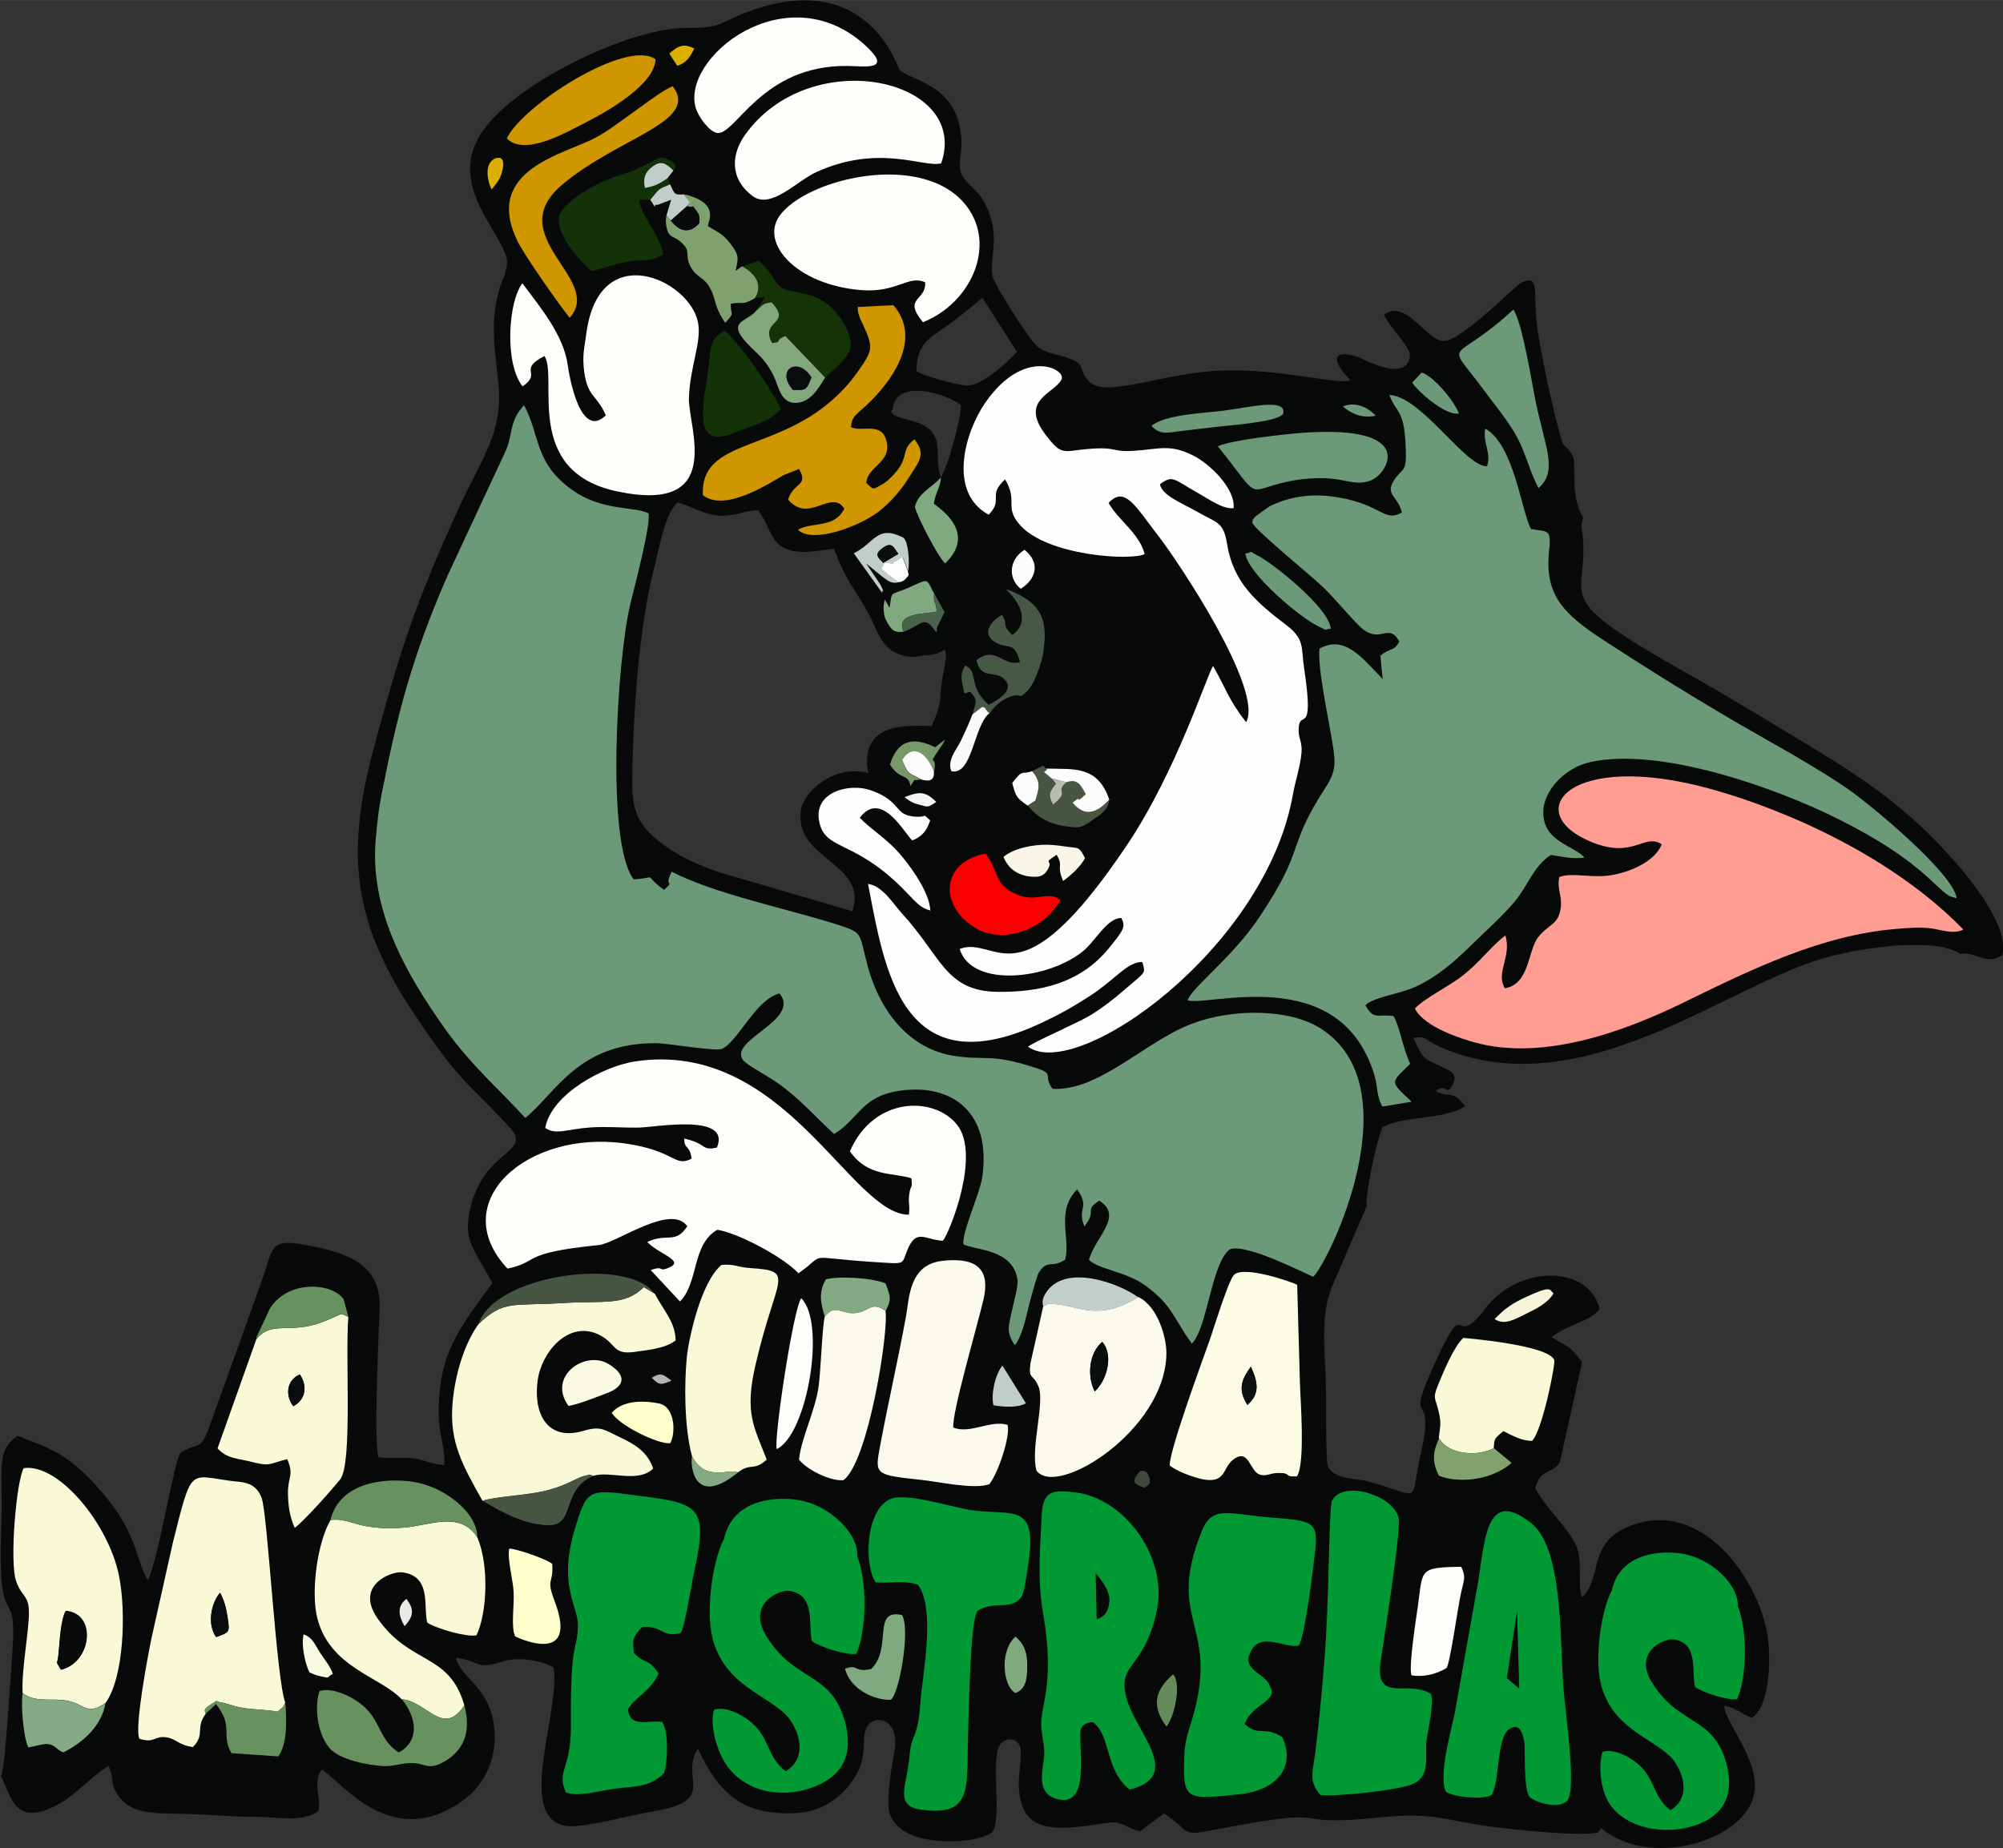 <?xml version="1.0" encoding="UTF-8"?>
<!DOCTYPE svg PUBLIC "-//W3C//DTD SVG 1.1//EN" "http://www.w3.org/Graphics/SVG/1.1/DTD/svg11.dtd">
<!-- Creator: CorelDRAW -->
<svg xmlns="http://www.w3.org/2000/svg" xml:space="preserve" width="66.406mm" height="61.281mm" version="1.1" style="shape-rendering:geometricPrecision; text-rendering:geometricPrecision; image-rendering:optimizeQuality; fill-rule:evenodd; clip-rule:evenodd"
viewBox="0 0 111.5 102.89"
 xmlns:xlink="http://www.w3.org/1999/xlink"
 xmlns:xodm="http://www.corel.com/coreldraw/odm/2003">
 <rect x="0" y="0" width="111.5" height="102.89" fill="#333333" stroke="none"/>
 <defs>
  <style type="text/css">
   <![CDATA[
    .fil4 {fill:#009933}
    .fil0 {fill:#070A09}
    .fil27 {fill:#080B0A}
    .fil32 {fill:#0A0D0D}
    .fil34 {fill:#0E1111}
    .fil9 {fill:#133207}
    .fil12 {fill:#143407}
    .fil39 {fill:#42473D}
    .fil15 {fill:#475847}
    .fil17 {fill:#485543}
    .fil33 {fill:#49634A}
    .fil31 {fill:#658A5C}
    .fil10 {fill:#67915F}
    .fil1 {fill:#6C9A78}
    .fil29 {fill:#779969}
    .fil14 {fill:#7FA06F}
    .fil22 {fill:#81A16E}
    .fil20 {fill:#81A980}
    .fil19 {fill:#82A77D}
    .fil18 {fill:#83AA82}
    .fil40 {fill:#B3B4B4}
    .fil38 {fill:#B9BBB5}
    .fil25 {fill:#C0CDC8}
    .fil21 {fill:#C2CFCA}
    .fil8 {fill:#D09600}
    .fil35 {fill:#DBB000}
    .fil37 {fill:#E8EBE5}
    .fil36 {fill:#F4F5F2}
    .fil30 {fill:#F5F4DB}
    .fil24 {fill:#F9F5E7}
    .fil5 {fill:#F9F9D8}
    .fil28 {fill:#F9FAFA}
    .fil23 {fill:#FAF9E2}
    .fil7 {fill:#FAF9EC}
    .fil13 {fill:#FB0000}
    .fil26 {fill:#FBFCFB}
    .fil6 {fill:#FCFCE4}
    .fil3 {fill:#FDFDF9}
    .fil11 {fill:#FDFDFD}
    .fil16 {fill:#FEFECB}
    .fil2 {fill:#FF9D93}
   ]]>
  </style>
 </defs>
 <g id="Camada_x0020_1">
  <g id="_2076227046112">
   <path class="fil0" d="M0.05 98.86c0.6,1.38 0.86,2.44 2.4,1.95 1.45,-0.46 2.44,-1.78 3.59,-2.49 0.33,0.7 0.05,0.95 0.54,1.65 0.88,1.26 2.57,0.92 4.69,1.06 1.08,0.07 2.07,0.12 3.21,0.13 0.87,0.01 2.47,0.31 3.26,-0.34 0.12,-0.78 -0.33,-1.65 0.17,-2.29 1.02,0.54 3.78,4.56 7.77,1.78 1.5,-1.05 1.93,-2.62 1.85,-3.86 -0.15,-2.54 -1.84,-2.92 -2.15,-4.14 0.04,-0 0.13,-0.02 0.12,0 1.43,0.26 0.98,0.67 2.58,0.17 0.8,-0.25 2.09,-0.03 2.74,0.36 0.37,2.61 -2.21,8.55 0.81,8.83 0.95,0.09 3.57,-0.63 4.79,-0.83 3.58,-0.59 1.39,-1.89 2.43,-3.47 1.18,2.48 2.47,3.75 5.56,3.57 1.14,-0.07 2.27,-0.68 3.02,-1.75 0.99,-1.4 0.45,-2.26 0.81,-3 0.39,-0.79 1.93,-0.57 1.53,1.43 -0.14,0.72 -0.39,2.31 -0.3,3.07 0.28,2.28 4.82,2.05 5.76,1.33 0.59,-0.74 -0.16,-4.36 0.51,-4.97 0.36,-0.32 0.77,-0.26 1,0.08 0.21,0.32 -0.02,1.53 -0.03,2.01 -0.02,2.89 1.74,2.86 4.7,2.38 1.18,-0.19 0.99,0.17 2.05,0.44l1.33 -0.99c1.6,1.03 0.81,1.3 2.9,0.89 7.4,-1.42 3.29,-0.07 9.19,-0.68 2.89,-0.3 3.62,0.18 6.02,0.51 1.03,0.14 5.03,0.58 6.05,0.34 0.07,-0.1 0.13,-0.18 0.17,-0.25 2.72,2.26 7.76,0.76 8.48,-1.7 0.56,-1.92 -1.65,-4.22 -1.61,-5.11 0.72,0.13 0.85,0.42 1.54,0.67 1.04,-0.72 1.07,-3.48 0.83,-4.77 -0.56,-3.02 -3.61,-7.43 -7.58,-5.93 -2.48,0.94 -1.54,2.97 -2.73,3.99 -0.25,-0.92 0.07,-2.02 -0.32,-2.89 -0.46,-1.02 -1.72,-2.11 -2.27,-3.19 0.36,-1.21 0.96,-0.72 1.38,-1.46l1.23 -5.55c-0.77,-1.07 -0.96,-0.88 -1.69,-1.4 1.09,-0.83 2.09,-0.8 2.67,-1.57 -0.61,-2.46 -4.53,-2.47 -6.38,0 -1.92,2.55 -0.88,-1.32 -3.01,3.51 -1.42,3.2 0.27,0.87 -0.55,4.46 -0.68,2.95 0.18,2.52 -2.9,1.65 -0.66,-0.19 -1.97,-0.1 -2.29,-0.86 -0.14,-0.33 -0.08,-4.21 -0.12,-4.93 -0.08,-1.75 -0.26,-3.45 0.31,-4.97l1.97 -4.57c-0.09,-0.72 0.55,-3.64 0.87,-4.39 1.17,-0.68 3.45,-0.4 4.6,-1.18 -0.68,-0.98 -0.92,-0.4 -1.64,-0.86 0.69,-0.47 0.59,0.41 0.99,-0.42 0.27,-0.55 -0.25,-0.73 -0.63,-0.91 -1.06,-0.49 -1.02,-0.4 -1.59,-1.61 0.73,-0.18 0.64,0.18 1.84,0.65 7.74,3.05 15.62,-3.61 21.1,-5.12 2.24,-0.62 6.13,-1.13 7.5,-0.22 0.97,-0.12 1.38,0.68 2.35,0.07 0.48,-1.99 -2.98,-5.71 -4.58,-7.2 -2.1,-1.94 -4.13,-3.22 -6.37,-4.57 -2.19,-1.33 -4.28,-2.6 -6.48,-3.84 -8.06,-4.54 -5.56,-4.02 -5.94,-7.75 -0.06,-0.57 -0.13,-0.47 0.03,-1 -0.75,-1.19 -0.36,-2.96 -0.57,-3.38 -0.62,-1.22 -0.34,0.53 -1.23,-3.3 -0.28,-1.19 -0.48,-2.27 -0.69,-3.45 -0.4,-2.21 0.2,-3.45 -0.92,-2.97 -0.31,0.13 -3.25,3.17 -4.3,3.27 -0.97,0.09 -2.12,-2.39 -3.38,-1.46 0.3,0.68 1.08,1.34 1.43,2.11 0,0 0.29,1.73 -2.5,0.41 -1.28,-0.61 -2.31,-0.42 -0.79,1.13 -0.72,0.28 -3.85,-0.67 -7.2,-0.54 -3.18,0.12 -6.29,1.49 -7.26,0.68 -0.83,-0.69 -0.09,-0.99 -1.35,-1.41 -0.54,-0.18 -1.25,-0.24 -1.68,-0.66 -0.46,-0.44 -2.38,-3.44 -2.45,-3.9 -0.15,-1.04 0.41,-2.03 -0.23,-3.62 -0.43,-1.05 -0.8,-1.1 -1.34,-1.79 -0.44,-0.56 -0.16,-1.1 -0.15,-1.78 0.06,-3.48 -2.81,-3.6 -3.47,-4.29 -0.05,-0.05 -1.67,-5.48 -8.01,-3.35 -1.97,0.66 -1.75,1.07 -3.74,1.04 -3.08,-0.05 -9.07,2.81 -11.18,5.41 -2.45,3.01 0.54,5.58 1.07,7.36 0.16,0.53 -0.2,1.16 -0.37,1.71 -0.57,1.9 -0.27,3.31 -0.07,5.37 0.26,2.7 -0.97,4.16 -2.19,6.84 -2.44,5.34 -3.34,8.08 -4.81,13.63 -1.53,5.78 -1.05,9.6 2.35,14.65 2.61,3.87 2.75,3.54 5.24,6.21 1.38,1.48 -1.33,1.18 -2.14,4.46 -0.46,1.88 0.17,2.3 1.21,4.25 -1.98,2.67 -3.04,4.06 -2.99,7.45 0.01,0.83 0.4,1.92 0.3,2.68 -0.62,-0.02 -1.17,-0.33 -1.87,-0.39 -0.54,-0.04 -1.24,0.04 -1.78,-0.05 -0.26,-0.8 -0.02,-5.87 0.01,-7.05 0.02,-1.13 0.36,-2.59 -0.9,-3.62 -0.93,-0.76 -2.48,-1.02 -3.32,-1.17 -1.89,-0.34 -1.65,0.26 -2.29,2.03l-3.02 8.4c-0.4,1.02 -0.59,0.59 -1.49,1.15 -0.38,0.44 -1.24,5.99 -1.83,7.1 -0.81,-1.37 -0.46,-2.61 -2.95,-5.34 -1.59,-1.74 -2.64,-2.05 -4.31,-2.69 -1.27,0.88 -0.78,2.06 -0.89,4.75 -0.28,6.77 0.91,3.16 0.61,7.26 -0.09,1.25 -0.4,6.41 -0.61,6.89zm50.96 -78.21c0.36,0.29 2.21,0.75 2.72,0.81 0.82,0.1 2.21,-1.15 2.88,-1.87l-1.92 -3.01c-0.97,0.81 -1.55,1.28 -2.58,1.98 -0.97,0.66 -1.07,1.32 -1.1,2.09zm1.37 5.93c0.38,-0.62 1.14,-3.31 1.11,-4.02 -0.68,-0.59 -3.6,-1.56 -3.79,0.19 -0,0.04 -0.43,0.32 0.75,0.59 2.48,0.57 1.42,1.85 1.93,3.25zm-5.95 3.99c0.71,1.87 1.15,2.2 1.89,3.53 0.57,1.03 0.69,2.08 2,2.41 0.37,0.1 0.74,0.08 1.11,-0.03 0.5,0.01 0.87,-0.11 1.13,-0.3 0.23,0.16 -0.02,1.08 -0.11,1.64 -0.22,1.41 0.08,1.03 -0.58,2.6 -1.61,-0.04 -3.57,-0.11 -3.61,1.99 -0,0.21 0.02,0.42 0.09,0.63 -1.99,-0.51 -3.61,1.09 -3.76,2.02 -0.47,2.8 3.79,2.98 2.85,5.67l-7.32 -2.14c-1.22,-0.41 -2.42,-0.92 -3.55,-1.84 -1.43,-1.16 -1.4,-2.31 -1.37,-3.81 0.06,-3.35 0.38,-8.09 1.21,-11.3 0.26,-0.99 0.58,-3.04 1.31,-3.67 0.73,0.2 1.42,0.63 2.13,0.72 0.95,0.12 1.41,-0.24 2.35,-0.29 0.86,1.18 0.65,2.22 2.37,2.32 0.63,0.04 1.28,-0.13 1.86,-0.16z"/>
   <path class="fil1" d="M58.59 60.62c-0.57,-0.8 0.18,-0.8 -0.95,-1.17 -2.54,-0.83 -2.76,-0.38 -4.57,-0.67 -2.33,-0.38 -4.03,-2.27 -4.78,-5.03 -0.51,-1.87 -0.16,-1.8 -1.89,-2.34 -2.86,-0.88 -6.7,-1.68 -9.01,-2.88 -0.49,0.97 0.25,0.4 -0.42,1.01 -1.3,-0.93 -0.2,-0.69 -1.69,-0.58 -1.58,-1.99 -0.92,-12.36 -0.19,-15.34 0.22,-0.92 1.15,-4.4 1.01,-5.04 -0.8,-0.41 -2.57,-0.1 -4.27,-1.32 -2.11,-1.52 -1.74,-3 -2.66,-4.7 -0.83,0.9 -0.6,1.53 -1,2.5l-3.28 7.04c-2,4.59 -2.78,7.72 -3.65,12.13 -0.17,0.89 -0.23,1.45 -0.32,2.46 -0.36,3.89 1.6,7.43 3.89,10.64 1.41,1.97 2.91,3.25 4.43,4.91 1.68,-1.34 2.93,-4.2 7.3,-4.16 0.73,0.01 3.32,0.48 3.67,0.31 0.88,-0.43 1.86,-2.74 3.18,-3.08 1.23,1.47 -2.82,2.58 -2.04,3.69 0.24,0.35 1.41,0.86 2.34,1.59 1.04,0.82 1.74,1.62 2.74,2.55 1.41,-0.86 1.51,-2.12 3.71,-2.42 2.85,-0.39 5.09,1.2 4.53,4.87 -0.13,0.85 -1.14,3.07 -1.04,3.69 0.65,0.33 2.77,0.25 3.01,1.98 0.05,0.38 -0.23,1.31 -0.32,1.76 -0.14,0.73 -0.36,1.12 0.18,1.88 0.5,-0.69 0.66,-1.86 0.9,-2.68 0.05,-0.17 0.33,-1.24 0.44,-1.39 0.52,-0.75 0.64,-0.19 1.45,-0.69 0.33,-1.18 -0.55,-2.68 0.67,-3.92 0.74,1.04 -0.02,1.01 0.4,2.06 0.75,-0.91 -0.06,-0.86 0.83,-1.43 1.39,0.86 -0.25,2.05 -0.57,3.29 0.49,0.52 2.07,0.66 3.12,1.42 1.54,1.12 1.57,1.83 2.61,3.25 0.88,-0.92 1.07,-4.43 2.1,-5.25 0.93,-0.38 4.38,1.45 4.66,1.52 0.9,-0.88 5.57,-10.56 0.39,-13.83 -1.73,-1.09 -4.86,-1.12 -7.16,-0.25 -2.61,0.99 -5.17,3.78 -7.76,3.62zm26.63 -31.17c-0.55,-1.09 -0.95,-4.69 -2.54,-5.59 -0.16,0.75 0.35,1.36 0.1,2.1 -1.22,0.03 -3.65,-3.9 -5.44,-3.97 0.41,1.11 0.89,0.71 0.92,3.35 0.01,0.99 -0.25,0.72 -0.69,1.45 -0.46,0.75 0.23,0.81 0.47,1.74 -1.05,0.61 -1.15,-0.58 -4.06,-0.91 -1.1,-0.12 -2.25,0.04 -3.33,0.58l-0.75 0.54c-0.25,0.3 -0.12,0.09 -0.19,0.36 0.1,0.36 3.19,2.88 3.89,3.54 0.73,0.7 1.41,1.56 2.08,2.22 1.14,1.11 1.59,-0.28 2.22,0.86 -0.32,0.56 -0.48,0.32 -1.06,0.78l0.13 1.31c-1.22,-1.28 -2.13,-2.45 -3.52,-1.7 -0.12,1.07 0.52,3.95 0.72,5.24 0.17,1.08 0.23,1.55 -0.36,2.46 -2.28,3.51 -1.05,3.28 -3.69,7.23 -1.52,2.28 -3.78,3.94 -4.01,4.65 1.07,0.39 8.5,-2.17 10.4,4.18 0.2,0.67 0.1,1.11 0.44,1.74l1.63 -0.27c-1.24,-1.17 -1.19,-1.02 -0.08,-2.11 -0.43,-0.93 -0.58,-2.09 -0.93,-2.66 -0.85,-0.14 -1.09,0.26 -1.56,-0.6 0.37,-0.43 1.92,-0.64 2.76,-1.02 1.2,-0.54 2.18,-1.4 3.06,-2.26 0.81,-0.8 1.82,-1.69 2.5,-2.51 0.7,-0.84 1.06,-1.99 2,-2.58 0.57,0.07 1.22,0.26 1.87,0.14 -0.61,-0.69 -2.36,-0.88 -2.29,-2.61 0.04,-1.08 1.15,-2.38 2.61,-2.7 3.87,-0.86 10.34,1.42 13.87,3.2 4.41,2.21 5.3,3.75 6.07,4.22 0.04,0.02 0.08,0.05 0.11,0.06l0.35 0.1c-0.18,-1.41 -4.92,-5.32 -6.15,-6.15 -2.22,-1.5 -4.55,-2.71 -6.81,-4.05 -2.25,-1.33 -4.44,-2.7 -6.68,-4.16 -2.28,-1.49 -3.33,-2.54 -3.04,-5.06 0.13,-1.19 -0.14,-0.97 -1.01,-1.14zm-10.47 -6.82c0.58,0.49 1.22,0.66 1.83,0.51 -0.55,-0.58 -1.25,-0.76 -1.83,-0.51zm4.38 -1.88l-0.52 0.55c0.44,0.64 1.93,1.86 2.6,1.72 -0.21,-0.59 -1.07,-1.66 -1.68,-2.07 -0.38,-0.26 -0.23,-0.13 -0.39,-0.21zm-9.81 10.07c0.2,1.22 3.19,3.65 4.07,4.05 0.6,0.27 0.16,0.19 0.69,0.13 -0.1,-1.19 -3.33,-3.71 -4.05,-4.06 -0.64,-0.31 -0.13,-0.23 -0.71,-0.12zm-5.22 -7.12c0.47,0.56 0.98,0.37 1.69,0.29 0.69,-0.08 1.27,-0.15 1.95,-0.23 0.65,-0.08 3.63,-0.28 3.7,-0.77 0.13,-0.85 -1.97,-0.29 -3.46,-0.11 -0.97,0.12 -3.1,0.19 -3.89,0.83zm21.55 3.47c1.11,-0.98 0.33,-2.33 -0.19,-4.94 -0.21,-1.05 -0.71,-4.2 -1.21,-5 -3.43,3.17 -3.85,1.52 -1.7,4.42 0.61,0.83 1.44,1.82 1.91,2.71 0.5,0.94 0.67,1.84 1.18,2.81zm-17.86 -2.33c2.11,2.63 1.67,2.62 3.05,2.19 1.1,-0.34 2.3,-0.49 3.4,-0.37 0.76,0.08 1.37,0.39 2.13,0.06 0.87,-0.38 2.6,-3.1 -3.91,-2.62 -0.9,0.07 -3.86,0.38 -4.68,0.75z"/>
   <path class="fil2" d="M92.51 46.99c-0.35,0.91 -1.58,1.49 -2.67,1.71 -1.18,0.24 -2.29,-0.16 -3.04,0.13 -0.14,0.7 0.17,1 0.08,1.72 -0.13,0.95 -0.66,0.88 -1.25,1.62 -0.59,0.74 -0.47,2.63 -1.86,2.85 -0.53,-0.86 0.39,-1.75 0.03,-2.94 -0.82,0.62 -1.38,1.45 -2.33,2.2 -0.8,0.64 -2.16,1.28 -2.71,1.87 0.54,1.06 2.64,1.69 3.34,1.89 3.69,1.01 8.06,-0.49 11.57,-2.2 3.88,-1.9 7.71,-3.77 11.85,-4.12 0.76,-0.06 1.29,-0.11 1.92,-0.04 0.56,0.06 1.31,0.37 1.85,0.07 -3.91,-4.03 -9.79,-6.63 -13.97,-7.8 -8.04,-2.26 -10.78,1.33 -6.65,2.96 2.29,0.9 2.85,-0.53 3.83,0.09z"/>
   <path class="fil3" d="M47.32 64.11c1,1.43 2.37,1.16 3.41,1.49 0.09,0.62 -0.05,0.32 -0.12,0.93 -0.06,0.53 0.06,0.59 -0.02,1.1 -3.25,-0.01 -6.95,-9.81 -15.27,-8.53 -1.73,0.27 -4.63,1.81 -4.97,3.7 0.61,0.41 1.21,0.06 2.52,-0.03 0.94,-0.06 1.67,0.02 2.63,0.01 0.94,-0 5.21,-0.84 4.41,1.11 -0.89,0.2 -0.5,-0.2 -1.82,-0.5 0,0.65 0.31,0.32 0.41,1.12 -0.98,0.5 -0.88,-0.45 -3.73,-0.85 -5.44,-0.76 -9.98,3.28 -6.52,6.97 1.85,-0.39 0.62,-0.86 5.08,-1.31 0.99,-0.1 4.01,-2.34 4.93,-1.05 -0.67,1.03 -1.13,0.35 -2.23,0.88 0.68,0.71 2.22,1.06 1.1,1.47 -0.5,0.18 -0.15,-0.17 -0.91,0.09l1.63 1.75c1.05,-1.04 0.65,-3.18 2.08,-3.99 1.05,0.15 3.57,1.43 4.52,2.42 1.67,-1.17 0.18,-0.89 4.15,-0.63 1.87,0.12 1.57,0.17 1.9,-0.64 0.51,-1.26 0.97,-0.59 1.99,-0.54 0.41,-0.54 2.09,-4.77 0.8,-6.44 -1.25,-1.62 -4.64,-1.63 -5.98,1.46z"/>
   <path class="fil4" d="M31.53 99.81c0.74,0.23 1.67,-0.08 2.67,-0.22 1,-0.14 1.97,-0.04 2.77,-0.88 0.18,-0.57 0.28,-2.25 -0.11,-2.84 -0.81,-0.12 -1.79,0.36 -1.9,-0.7 0.36,-0.67 1.26,-0.99 1.7,-2 -0.65,-0.94 -0.68,-0.43 -1.37,-1.14 -0.09,-0.65 -0.09,-0.91 0.46,-1.44 1.11,-0.11 1.08,0.59 2.12,0.34 0.22,-0.14 0.59,-2.6 0.78,-3.46 0.85,-3.87 0.17,-3.77 -3.92,-4.3 -2.01,-0.26 -2.13,-0.05 -2.74,1.99 -0.95,3.19 0.23,4.26 0.18,5.41 -0.06,1.47 -0.43,0.71 -0.39,5.56 0.02,2.34 -0.83,2.48 -0.27,3.67z"/>
   <path class="fil3" d="M33.73 23.12c-1.45,1.41 -2.05,-2.25 -2.13,-2.82 -0.24,-1.64 -1.45,-3.1 -2.52,-4.53 -0.79,1.01 -1.01,4.46 0.01,5.74 1.12,-0.76 -0.3,-0.91 1.22,-1.69 0.78,1.21 -1.23,6.4 4.01,7.53 6.11,1.31 3.98,-3.58 4.03,-5.19 0.06,-1.8 0.73,-3.12 0.5,-4.24 -0.49,-2.36 -5.5,-4.68 -6.21,0.64 -0.11,0.83 -0.24,1.22 -0.12,2.13 0.19,1.45 0.74,1.31 1.21,2.45zm18.66 -14.02c1.65,-4.74 -7.31,-6.71 -10.94,-1.56 -0.66,0.94 -0.93,2.33 0.44,3.37 1.02,0.77 2.47,-0.84 3.55,-1.33 3.51,-1.6 6.02,-0.22 6.95,-0.49zm-4.26 -6.61c-4.41,-3.97 -10.32,0.78 -9.38,3.58 0.15,0.45 0.73,1.26 1.17,1.33 1.01,0.16 2.47,-3.79 7.25,-3.73 0.96,0.01 2.6,0.3 0.96,-1.18zm3.37 13.22c0.08,1.06 -1.28,0.83 -0.12,2.23 2.69,-1.08 4.09,-4.27 2.44,-6.45 -2.37,-3.14 -8.94,-1.57 -10.43,0.53 -1.08,1.53 0.94,3.83 4.54,4.13 2.01,0.16 2.62,-0.85 3.56,-0.44z"/>
   <path class="fil4" d="M60.82 95.87c1.03,0.71 0.68,2.71 2.07,3.77 2.99,-0.76 0.41,-3.11 -0.15,-4.99 -0.63,-2.12 0.95,-1.59 1.66,-5.01 0.6,-2.88 -1.73,-6.2 -4.54,-6.55 -1.39,-0.17 -1.82,-0.04 -1.88,1.41 -0.07,1.72 -0.25,3.31 0.08,5.27 0.73,4.25 -0.25,5.25 -0.08,6.56 0.06,0.48 0.16,0.86 0.15,1.34 -0.02,0.74 -0.57,2.17 0.74,2.5 1.31,0.33 1.3,-1.25 1.3,-1.96 -0,-0.45 -0.01,-0.82 -0.03,-1.32 -0.01,-0.5 -0.09,-0.95 0.7,-1.01zm19.67 3.89c0.65,0.38 2.29,0.4 2.54,0.18 0.51,-0.82 0.22,-3.53 1.16,-3.75 0,0 0.47,-0.32 0.66,0.77 0.07,0.4 -0.06,2.66 0.3,3.1 0.5,0.36 1.59,0.65 2.07,0.22 0.6,-0.53 -0.13,-5.21 -0.21,-6.56 -0.18,-2.79 -0.03,-7.56 -1.8,-8.94 -2.71,-2.12 -2.53,1.46 -3.06,4.04l-1.16 6.52c-0.17,0.88 -0.94,3.47 -0.5,4.42zm3.39 -6.32c0.19,-1.25 0.38,-2.49 0.57,-3.74 0.04,1.44 0.08,2.87 0.12,4.31 -0.23,-0.19 -0.46,-0.38 -0.69,-0.58zm-22.89 -5.87c0.02,0.86 0.04,1.72 0.06,2.59 0.19,-0.08 0.38,-0.15 0.53,-0.39 0.14,-0.24 0.24,-0.64 0.13,-1.03 -0.11,-0.39 -0.41,-0.78 -0.72,-1.16z"/>
   <path class="fil5" d="M12.69 90.19c0.1,0.7 0.06,0.7 -0.66,0.96 -0.51,-0.71 -0.28,-1.88 0.22,-2.47 0.27,0.52 0.36,0.96 0.44,1.51zm-1.24 5.23c0.02,-0.13 -0.27,-0.19 0.36,-0.57 0.46,-0.27 0.09,-0.11 0.5,-0.07 0.18,0.02 0.73,0.22 1.05,0.28 0.71,0.14 1.4,0.11 2.1,0.24 0.36,-0.36 0.22,-0.11 0.42,-0.5 -0.51,-1.38 -0.98,-10.55 -1.32,-11.42 -0.36,-0.91 -1.09,-0.85 -1.71,-0.93 -2.35,-0.31 -2.16,-0.81 -3.23,3.45l-1.19 5.32c-0.21,1.02 -0.96,5.01 -0.67,5.59 0.9,0.27 0.78,-0.19 1.52,-0.08 0.53,0.08 0.65,0.43 1.46,0.54 0.7,-0.71 0.11,-1.06 0.72,-1.86z"/>
   <path class="fil4" d="M71.39 96.72c-1.05,-0.67 -1.29,0 -2.1,-0.73 0.37,-1.09 1.77,-1.25 1.46,-1.98l-0.12 -0.28c-0.35,-0.56 -1.16,-0.69 -1.14,-1.41 0.45,-1.7 1.95,-0.51 2.81,-0.7 0.31,-0.48 0.7,-3.54 0.79,-4.28 0.3,-2.48 0.46,-2.64 -2.09,-2.83 -2.6,-0.19 -3.49,-0.75 -4.09,0.71 -2.12,5.21 1.19,5.16 -0.67,10.9 -0.29,0.91 -0.31,1.28 -0.33,2.22 -0.03,1.92 0.36,1.84 3.15,1.55 1.86,-0.2 3.13,-1.41 2.32,-3.18z"/>
   <path class="fil5" d="M26.65 73.7c-0.94,1.31 -1.38,3.21 -1.47,4.59 -0.13,2.02 0.54,3.25 1.68,5.27 0.71,-0.22 2.15,-0.29 3.09,-0.47 1.58,-0.3 2.08,-0.82 2.65,-0.93 0.47,-0.09 -0.04,-0.1 0.43,0.01 0.91,-0.3 2.5,0.43 3.33,-0.41 -0.31,-0.92 -1.02,-1.34 -1.75,-1.69 -0.98,-0.46 -1.13,-0.7 -2.12,-0.41 -2.15,0.63 -2.8,-1.12 -2.56,-2.81 0.22,-1.58 1.7,-3.33 3.37,-2.56 1.04,0.49 0.75,1.15 2.02,0.98 0.76,-0.11 1.71,-0.19 2.29,-0.64 -0.02,-1.01 -0.61,-1.58 -1.16,-2.6l-0.61 -0.37c-1.07,1.07 -2.22,0.74 -4.54,0.89 -2.73,0.17 -3.26,-0.18 -4.64,1.15z"/>
   <path class="fil4" d="M48.73 88.1c0.85,0.07 1.55,-0.14 2.37,0.13 1.02,1.38 0.22,5.2 0.14,6.5 -0.15,2.23 -0.5,1.64 -0.62,3.13 -0.12,1.48 -0.87,2.68 0.63,2.89 3.07,0.44 2.51,-1.37 2.65,-4.56 0.04,-0.96 0.1,-6.08 0.53,-6.52 1.02,-0.59 1.88,0.04 2.45,-0.79 0.16,-0.24 0.41,-2.08 0.43,-2.35 0.28,-2.76 -0.96,-2.18 -3.1,-2.43 -1.06,-0.12 -3.78,-1.05 -4.67,-0.63 -1.39,0.64 -1.43,3.71 -0.8,4.62z"/>
   <path class="fil4" d="M73.51 99.93c0.55,0.13 4.39,-0.23 5.2,-0.63 0.95,-0.47 0.59,-1.56 0.7,-2.4 0.09,-0.67 0.4,-1.87 0.26,-2.57 -1.23,-0.87 -3.17,0.6 -2.81,-1.87 0.16,-1.14 1.16,-7.3 0.99,-7.97 -0.33,-1.27 -3.1,-2.1 -3.7,-0.94 -0.16,0.31 -0.16,4.53 -0.34,7.66 -0.1,1.74 -0.44,5.47 -0.7,7.1 -0.1,0.63 -0.12,1.03 0.4,1.64z"/>
   <path class="fil5" d="M18.4 84.63c-0.72,1.22 -1.11,3.95 -0.74,5.45 0.7,2.78 3.51,3.26 4.7,4.53 1.37,0.08 2.3,2.14 3.49,0.34 -0.84,-2.95 -3.01,-2.23 -4.83,-4.84 -1.3,-1.86 0.79,-2.64 1.35,-2.57 1.7,0.19 1.17,1.97 1.42,2.81 0.55,0.34 2.16,0.8 2.73,0.7 0.58,-1.17 0.73,-3.87 0.05,-5.46 -0.97,-1.49 -2.67,-0.65 -4.06,-0.54 -0.86,0.07 -1.43,0.04 -2.14,-0.08 -0.63,-0.11 -1.29,-0.45 -1.96,-0.34z"/>
   <path class="fil6" d="M69.44 78.22c-0.53,-0.84 -0.36,-1.37 0.19,-2.13 0.42,0.9 0.49,1.53 -0.19,2.13zm-4.32 3.37c0.35,0.32 1.35,0.67 1.78,0.76 1.36,0.28 1.14,-0.61 1.73,-1.07 0.92,-0.72 0.91,0.67 1.53,0.83 0.34,0.09 0.54,-0.09 0.96,-0.1 0.82,-0.02 0.29,0.23 1.07,0.19 0.49,-0.66 0.19,-4.4 0.17,-5.26l-0.15 -5.41c-0.31,-0.16 -2.95,-1.08 -3.51,-0.56 -0.31,0.29 -1.14,3 -1.33,3.55 -0.47,1.33 -2.24,6.13 -2.26,7.06z"/>
   <path class="fil5" d="M3.4 92.96c-0.32,-0.55 -0.21,-0.2 -0.14,-0.85 0.07,-0.69 0.12,-1.95 0.41,-2.43 1.74,0.15 1.45,2.86 -0.26,3.27zm-2.14 1.31c0.67,0.5 1.47,0.3 2.23,0.38 1.28,0.14 1.24,0.93 2.38,0.17 1.02,-1.39 1.17,-5.06 0.75,-7.11 -0.6,-2.91 -3.38,-6.25 -5.3,-5.97 -0.41,0.71 -0.8,5.23 -0.42,6.3 0.29,0.84 0.69,0.77 0.71,1.66 0.03,0.96 -0.43,3.34 -0.35,4.55z"/>
   <path class="fil7" d="M55.05 82.66c0.49,-0.56 1.21,-2.71 1.04,-3.33 -0.95,-0.29 -2.1,0.53 -3.02,0.15 -0.11,-0.75 1.4,-5.89 1.69,-7.19 0.43,-1.94 -0.8,-2.26 -2.31,-2.09 -1.86,0.21 -1.83,2.09 -2.02,3.11 -0.44,2.41 -0.99,4.8 -1.44,7.2 -0.3,1.62 -0.3,1.6 2.35,1.89 0.85,0.09 2.9,0.54 3.71,0.24z"/>
   <path class="fil7" d="M61.36 74.71c0.66,0.77 0.23,2.17 -0.42,2.76 -0.45,-0.88 -0.31,-2.15 0.42,-2.76zm-3.29 -1.97l-0.71 3.17c-0.11,0.93 0.11,0.52 0.44,1.26 0.39,0.88 -0.46,3.5 -0.1,4.71 1.12,1.54 7.18,-2.25 7.23,-6.52 0.01,-0.94 -0.51,-2.66 -1.57,-3.15 -2.26,1.4 -3.31,0.46 -4.68,0.39 -0.4,-0.02 -0.18,-0.11 -0.6,0.13z"/>
   <path class="fil8" d="M47.75 17.08c0.01,0.29 -0.01,0.21 0.07,0.48 0.07,0.23 0.11,0.27 0.22,0.51 0.58,1.26 0.54,1.42 -0.19,2.48 -3.41,4.97 -8.91,3.4 -8.72,7.02 1.2,0.94 3.55,-0.57 4.49,-1.12l0.86 -0.34c0.55,0.96 -0.29,0.71 -0.61,1.7 1.16,1.38 2.41,-0.62 3.13,0.51 -0.56,1.12 -1.77,0.71 -2.58,1.17 0.81,0.81 3.41,-0.19 4.47,-0.99 0.7,-0.54 1.3,-1.25 1.71,-1.92 0.53,-0.86 0.99,-1.28 0.3,-2.12 -0.74,0.59 -0.31,0.84 -0.92,1.69 -0.17,0.23 -0.53,0.61 -0.78,0.76 -0.69,0.41 -0.56,0.34 -0.98,-0.02 0.06,-0.89 1.3,-1.12 1.16,-2.15 -0.18,-1.36 -1.4,-0.64 -2.01,-0.96 0.08,-0.73 0.3,-0.63 1.21,-1.56 1.26,-1.3 2.68,-3.47 1.15,-5.23l-1.98 0.1z"/>
   <path class="fil5" d="M16.69 76.52c0.42,0.63 0.35,1.39 -0.36,1.77 -0.43,-0.54 -0.42,-1.43 0.36,-1.77zm-2.42 -1.96l-2.16 6.08c0.54,0.59 1.12,0.55 1.85,0.74 1.11,0.29 1,0.11 2.03,-0.14 0.39,0.91 0.03,0.96 0.04,1.91 0.01,0.65 0.09,1.3 0.38,1.92 0.6,-0.48 1.98,-2.03 2.53,-2.71 0.69,-0.87 0.27,-6.83 0.45,-9.04 -0.57,-0.23 -0.04,-0.27 -1.43,0.28 -1.81,0.71 -2.85,-0.11 -3.69,0.97z"/>
   <path class="fil5" d="M38.52 81.07c0.46,0.86 1.03,0.96 1.77,0.9 0.22,-0.02 0.18,-0.04 0.37,-0.04 0.28,-0 0.22,0.01 0.43,0.04 0.72,-0.55 0.88,-0.04 1.59,-0.71 -0.69,-1.79 -1.25,-2.55 -0.63,-5.24 1.15,-5.01 2.3,-5.25 -0.3,-5.42 -0.65,-0.04 -0.92,-0.25 -1.59,-0.17 -1.15,0.95 -1.83,4.14 -1.93,5.15 -0.13,1.4 -0.16,3.79 0.29,5.49z"/>
   <path class="fil5" d="M80.1 80.07c0.54,0.95 2.19,1.03 3.05,0.56 0.05,-0.52 -0.03,-0.48 0.54,-0.95 0.48,0.24 1.03,0.55 1.6,0.54 0.57,-0.59 1.31,-4.3 1.23,-4.5 -0.33,-0.85 -5.05,-1.23 -5.06,-1.23 -0.5,0.44 -1.09,1.83 -1.42,2.65 -0.3,0.74 -0.14,0.67 0.04,1.43 0.18,0.73 0.07,0.88 0.01,1.5z"/>
   <path class="fil7" d="M45.91 73.34c-0.13,0.34 -0.23,3.19 -0.35,3.92 -0.2,1.32 -0.98,2.88 -1.08,4 0.41,0.56 1.75,1.22 2.47,1.15 1.38,-0.99 2.54,-8.32 2.34,-9.43 -0.84,-0.6 -0.91,0.13 -1.83,0.13 -0.6,0 -1.06,-0.52 -1.56,0.22z"/>
   <path class="fil8" d="M31.71 17.69c1.93,-2.14 -3.8,-4.51 -0.45,-7.38 3.11,-2.66 7.74,-3.53 6.18,-5.51 -0.78,0.29 -3.1,2.23 -4.26,2.85 -1.74,0.94 -6.29,1.77 -4.39,5.74 0.37,0.78 2.28,3.5 2.92,4.3z"/>
   <path class="fil9" d="M36.2 11.11c0.53,-0.61 0.36,-0.54 1.1,-0.86l-0.13 -0.36c-0.53,0.38 -0.86,0.49 -1.28,0.56 -0.1,-0.5 -0.02,-0.86 0.41,-1.18 0.52,-0.39 0.77,-0.16 1.18,0.21 0,-0.02 0.44,-0.31 -0.39,-0.65 -0.55,-0.23 -0.85,0.4 -2.55,0.91 -1.07,0.32 -2.85,1.2 -3.41,2.23 -0.22,1.01 0.99,2.4 1.78,3.12 0.51,-0.1 1.32,-0.39 1.98,-0.52 0.72,-0.14 1.47,0.03 2.04,-0.43 -0.24,-1.14 -1.44,-2.45 -1.32,-3.02l0.56 -0.01z"/>
   <path class="fil10" d="M22.36 94.6c0.83,0.99 1.03,2.34 -0.17,2.97 -1.07,-0.7 -0.99,-1.7 -1.89,-2.52 -0.65,-0.6 -1.79,-1.12 -2.51,-0.9 -0.26,0.69 -0.21,2.23 0.53,3.15 0.57,0.7 2.24,0.99 3.04,1.03 0.51,0.03 1.02,-0.18 1.57,-0.17 0.73,0.01 0.9,0.41 1.73,-0.04 1.46,-0.8 1.47,-2.09 1.19,-3.17 -1.19,1.8 -2.12,-0.26 -3.49,-0.34z"/>
   <path class="fil8" d="M28.21 7.7c0.99,1.03 3.3,-0.33 4.39,-0.88 1.36,-0.69 3.85,-2.16 3.89,-3.52 -1.6,-1.17 -7.41,2.57 -8.27,4.39z"/>
   <path class="fil11" d="M51.79 50.71c-0.04,-0.93 -0.89,-2.2 -1.59,-3.04 -0.79,-0.96 -1.64,-1.42 -2.34,-2.14 1.22,-1.63 2.55,0.98 2.93,1.26 0.68,-0.29 0.83,-0.67 0.99,-1.12 -0.52,-0.44 -0.09,-0.16 -0.8,-0.2 -1.27,-0.07 -0.73,-0.86 -2.53,-1.48 -1.16,-0.4 -3.13,0.09 -2.86,1.68 0.29,1.7 1.86,1.04 4.55,3.69 0.83,0.82 1,1.15 1.64,1.33zm3.25 -22.06c0.84,-0.86 -0.09,-1.06 0.91,-1.96 0.74,1.24 -0.07,1.53 0.83,2.54 1.52,1.71 6.13,2 6.94,1.62 -0.31,-1.18 -1.44,-1.85 -2.01,-2.85 0.91,-0.98 1.5,0.2 2.76,1.82 1.12,1.44 5.88,8.57 4.9,10.39 -0.98,-1.24 -1.16,-1.95 -1.84,-3.13 -0.32,0.42 -2.02,5.83 -4.79,9.96 -6.1,9.09 -7.19,5.01 -9.32,5.79 0.68,2.21 4.98,1.7 6.9,0.1 0.65,-0.54 1.33,-1.84 2.1,-1.82 0.25,0.48 0.15,0.66 -0.75,1.75 -1.59,1.9 -3.81,2.39 -6.15,2.36 -2.89,-0.04 -3.11,-1.96 -5.29,-4.34 -0.51,-0.56 -1.1,-1.56 -1.91,-1.67 0.92,4.72 1.84,11.48 9.78,7.68 1.01,-0.48 1.64,-0.84 2.6,-1.46 1.38,-0.9 2.08,-1.9 2.89,-1.87 0.18,0.69 0.24,0.47 -1.07,1.61 -0.58,0.5 -1.15,0.94 -1.8,1.34 -0.77,0.47 -3.34,1.57 -3.49,1.77 2.74,1.96 13.23,-5.48 14.74,-14.04 0.13,-0.74 0.41,-1.55 0.48,-2.32 0.05,-0.61 -0.15,-0.76 -0.16,-1.22 -0.01,-1.41 0.92,0.58 0.3,-3.54 -0.17,-1.15 0.05,-1.57 -1,-2.37 -1.65,-1.26 -2.93,-2.35 -3.28,-4.49 -0.2,-1.27 -0.56,-1.17 -1.65,-1.8 -0.91,-0.52 -1.97,-0.91 -2.09,-1.54 0.73,-0.54 0.74,-0.28 2.12,0.49 0.64,0.36 1.39,0.91 1.98,0.84 0.11,-1.11 -1.38,-2.51 -2.27,-2.94 -1.32,-0.65 -1.85,-0.34 -3.32,-0.25 -1.35,0.09 -0.79,-0.35 -3.35,-0.01 -0.71,0.1 -0.92,-0.1 -1.52,-0.88 -1.49,-1.95 0.47,-2.29 0.88,-3.08 0.3,-0.57 -2.08,-1.85 -4.25,1.3 -1.11,1.6 -2.1,4.95 0.17,6.21z"/>
   <path class="fil9" d="M43.46 22.78c-0.3,-0.8 -2.35,-3.83 -3.13,-4.35 -0.95,0.41 -0.79,1.43 -0.91,2.2 -0.31,2.11 -0.87,4.43 1.47,3.46 0.89,-0.37 1.98,-0.61 2.57,-1.31z"/>
   <path class="fil12" d="M41.33 14.81c0.69,0.38 1.2,1.02 0.71,1.78l0.55 -0.05 -0.53 0.8c0.46,-0.39 0.35,-0.41 0.89,-0.5 1.19,1.27 -0.68,0.95 0.03,2.27 0.63,-0.07 0.05,-0.13 0.74,-0.39l2.21 2.31c0.46,-0.46 1.4,-1.13 1.43,-1.84 0.02,-0.71 -0.69,-1.8 -1.3,-2.26 -0.7,-0.53 -1.3,-0.58 -1.94,-0.71 -1.15,-0.23 -0.83,-0.81 -1.89,-1.7l-0.88 0.3z"/>
   <path class="fil10" d="M18.4 84.63c0.67,-0.11 1.33,0.23 1.96,0.34 0.71,0.12 1.28,0.15 2.14,0.08 1.39,-0.12 3.09,-0.96 4.06,0.54 0.07,-1.25 -1.75,-2.9 -3.8,-3.12 -1.83,-0.2 -3.91,0.28 -4.37,2.17z"/>
   <path class="fil13" d="M54.86 47.53c-2.5,0.45 -2.63,2.96 -0.48,4.18 1.39,0.79 3.63,0.19 4.65,-1.6 -0.66,-0.53 -1.32,0.12 -2.35,-0.28 -1.39,-0.54 -1.05,-1.32 -1.82,-2.31z"/>
   <path class="fil14" d="M38.07 10.82l0.34 0.44 -0.16 0.21c0.54,0.18 0.14,-0.24 0.55,0.31 0.18,0.23 0.13,0.43 0.13,0.63 -0.5,0.58 -1.07,0.53 -1.59,-0.14l-0.24 -0.28c-0.02,0.16 -0.04,0.15 -0.03,0.39 0.06,0.86 0.41,0.77 0.66,0.96 0.86,0.64 0.32,0.74 0.71,1.5 0.34,0.66 0.75,0.52 1.13,1.28 0.32,0.64 0.16,0.91 0.8,1.85 0.58,-0.63 0.29,-0.37 0.31,-1.06 0.7,-0.14 0.59,0.13 1.34,-0.31 0.49,-0.76 -0.01,-1.4 -0.71,-1.78l-0.36 0.26c0.13,-0.69 0.25,-0.83 -0.31,-1.54 -0.45,-0.58 -0.74,-0.63 -1.24,-0.96 0.05,-0.28 0.58,-1.18 -0.97,-1.67 -0.23,-0.07 -0.17,-0.06 -0.39,-0.09z"/>
   <path class="fil3" d="M78.57 93.27c0.57,0.12 1.35,-0.03 1.95,-0.4 0.2,-0.24 0.6,-3.2 0.81,-4.18 0.13,-0.63 0.31,-0.85 0.01,-1.46 -2.38,0.04 -2.13,0.15 -2.41,2.18 -0.07,0.53 -0.53,3.35 -0.36,3.87z"/>
   <path class="fil15" d="M55.95 32.77c0.92,0.81 1.36,1.93 0.39,2.58 -0.64,-0.66 -0.16,-0.41 -0.56,-1.12 -0.69,0.38 -1.13,1.08 -0.37,1.53 0.71,0.42 1.05,-0.1 1.37,1.1 -0.95,0.29 -1.35,-0.96 -2.43,-0.1 0.27,1.09 0.99,0.56 1.51,1.01 0.71,0.63 -0.29,1.18 -0.83,1.47 -1.19,-1.07 -0.52,-1.85 -1.3,-2.19 -0.35,0.55 -0.17,0.89 -0.05,1.56l0.33 -0.1c0.49,0.55 0.27,0.6 0.12,1.31l0.55 -0.43c0.27,0.05 0.06,0.05 0.4,0.35 0.25,-0.42 0.65,-0.76 1.13,-0.94 0.69,-0.27 0.44,0.21 0.98,-0.33 0.43,-0.43 0.81,-1.65 0.88,-2.12 0.28,-1.84 -0.08,-2.7 -1.73,-3.43l-0.37 -0.12z"/>
   <path class="fil16" d="M28.35 86.22c-0.13,0.5 0.2,1.71 0.24,2.38 0.05,0.8 -0.16,1.91 0.08,2.5 0.02,0.03 3.6,1.75 2.21,-1.94 -0.51,-1.34 -0.06,-0.91 -0.14,-2.09 -0.34,-0.28 -2,-0.85 -2.39,-0.85z"/>
   <path class="fil17" d="M26.65 73.7c1.38,-1.33 1.91,-0.98 4.64,-1.15 2.32,-0.15 3.47,0.18 4.54,-0.89l0.61 0.37c-1.48,-2.09 -8.89,-1.08 -9.8,1.68z"/>
   <path class="fil18" d="M1.26 94.27c-0.11,0.69 0.05,2.49 0.32,3.02 0.19,-0.02 0.85,-0.22 1.07,-0.19 0.46,0.06 0.42,0.27 0.87,0.47 1.12,-0.56 2.14,-1.49 2.35,-2.74 -1.14,0.75 -1.1,-0.04 -2.38,-0.17 -0.76,-0.08 -1.57,0.11 -2.23,-0.38z"/>
   <path class="fil19" d="M44.15 21.71c-0.99,-1.08 0.24,-1.92 1.02,-0.7 -0.29,0.72 -0.27,0.7 -1.02,0.7zm-2.09 -4.37c-0.47,0.53 -1.44,0.55 -0.72,1.48 0.59,0.76 1.18,0.99 1.72,2.09 0.28,0.58 0.38,1.51 1.2,1.52 0.87,0.01 1.34,-0.88 1.67,-1.41l-2.21 -2.31c-0.68,0.26 -0.1,0.33 -0.74,0.39 -0.71,-1.31 1.16,-1 -0.03,-2.27 -0.54,0.09 -0.43,0.11 -0.89,0.5z"/>
   <path class="fil3" d="M43.24 80.68c1.7,-0.82 2.76,-7.04 1.36,-8.4 -0.45,0.62 -1.54,7.88 -1.36,8.4z"/>
   <path class="fil10" d="M11.45 95.41l0.57 -0.53c1.01,1.23 0.26,1.74 0.87,2.73l2.6 0.18c0.53,-0.73 0.46,-2.1 0.39,-2.99 -0.2,0.39 -0.05,0.14 -0.42,0.5 -0.7,-0.14 -1.39,-0.1 -2.1,-0.24 -0.32,-0.06 -0.87,-0.26 -1.05,-0.28 -0.41,-0.04 -0.04,-0.21 -0.5,0.07 -0.63,0.38 -0.34,0.44 -0.36,0.57z"/>
   <path class="fil10" d="M14.27 74.56c0.85,-1.07 1.88,-0.25 3.69,-0.97 1.39,-0.55 0.87,-0.51 1.43,-0.28l-0.26 -0.97c-0.63,-0.92 -3.04,-1.11 -4.09,0.48l-0.75 1.6c-0.01,0.03 -0.02,0.09 -0.03,0.13z"/>
   <path class="fil20" d="M48.51 92.92c-1,0.23 -0.69,-0.3 -1.47,-0.01 0.28,1.13 1.6,1.75 2.53,1.73 0.46,-0.19 1.14,-3.94 0.64,-4.72 -1.7,-0.37 -0.51,1.82 -1.71,3z"/>
   <path class="fil17" d="M26.87 83.56c1.24,0.74 2.25,1.24 3.43,1.35 1.87,0.18 0.8,-1.89 2.74,-2.75 -0.47,-0.11 0.04,-0.1 -0.43,-0.01 -0.58,0.11 -1.07,0.64 -2.65,0.93 -0.93,0.18 -2.37,0.25 -3.09,0.47z"/>
   <path class="fil21" d="M58.07 72.74c0.42,-0.24 0.2,-0.15 0.6,-0.13 1.38,0.07 2.43,1.01 4.68,-0.39 -1.04,-0.76 -3.9,-1.83 -5.03,-0.38 -0.4,0.51 -0.26,0.8 -0.25,0.9z"/>
   <path class="fil17" d="M59.37 43.55c-0.71,0.62 0.27,0.44 -0.75,1.25 -0.28,-0.55 -0.21,-0.69 0.16,-1.17l-0.23 -0.29c-0.71,-0.6 -0.3,-0.25 -0.26,-0.55 -0.36,-0.06 0.15,-0.39 -0.83,0.15 0.55,0.62 0.35,1.03 0.19,1.64l-0.43 0.28c0.71,0.86 1.53,1.09 2.31,1.17 0.49,0.05 0.66,0.07 1.18,-0.3 0.63,-0.44 0.94,-0.6 1.05,-1.21 -0.49,0.51 -1.22,1.17 -2.04,0.17 0.68,-0.57 -0.03,0.23 0.73,-0.47 -0.33,-0.66 -0.53,-0.84 -1.08,-0.67z"/>
   <path class="fil18" d="M45.91 73.34c0.49,-0.74 0.95,-0.21 1.56,-0.22 0.92,-0.01 0.99,-0.74 1.83,-0.13 0.3,-0.6 0.31,-0.73 -0,-1.53 -0.67,-0.31 -2.61,-0.43 -3.33,-0.23 -0.41,0.73 -0.3,1.26 -0.05,2.11z"/>
   <path class="fil22" d="M83.16 80.63c-0.87,0.47 -2.52,0.39 -3.05,-0.56 -0.3,0.68 -0.45,1.23 -0.01,2.09 0.94,0.39 2.79,0.36 4.05,-0.71l-0.99 -0.82z"/>
   <path class="fil23" d="M31.65 78.28c0.56,-0.1 1.57,-0.5 2.15,-0.72 0.98,-0.38 1.11,-0.98 0.09,-1.61 -1.31,-0.81 -3.45,0.68 -2.24,2.33z"/>
   <path class="fil24" d="M55.86 47.71c0.32,0.78 0.96,1.06 1.58,1.1 0.35,0.02 0.64,-0 0.86,-0.36 0.41,-0.65 -0.37,-0.29 0.52,-0.86 0.4,0.67 -0.03,0.55 0.36,1.46 0.53,-0.39 0.96,-0.81 1.22,-1.27 -0.33,-0.64 -0.33,-0.55 -0.93,-0.63 -0.32,-0.04 -0.71,-0.11 -1.18,-0.12 -0.76,-0.01 -1.84,0.18 -2.43,0.68z"/>
   <path class="fil20" d="M52.38 26.59c-0.58,0.6 -1.26,0.86 -1.45,1.62 0.09,0.5 1.28,2.78 1.68,3.16 1.83,-1.75 -0.39,-3.12 -0.63,-3.33 0.11,-0.66 0.37,-0.89 0.4,-1.47l-0.01 0.02z"/>
   <path class="fil16" d="M34.05 78.65c0.39,0.71 2.63,1.79 3.26,1.7 0.31,-0.55 0.28,-2.02 -0.62,-2.21 -0.63,-0.13 -1.95,-0.27 -2.64,0.52z"/>
   <path class="fil20" d="M49.25 33.38c-0.03,0.19 -0.09,0.33 -0.05,0.67 0.02,0.21 0.03,0.3 0.16,0.55 0.28,0.51 0.43,0.63 0.95,0.57 -0.54,-1.11 1.35,-0.97 1.83,-1.12 -0.02,-0.62 -0.2,-0.41 -0.14,-1 -0.45,-0.8 -0.22,-0.88 -1.27,-0.4 -1.23,0.57 -1.05,0.13 -1.21,1.19l-0.27 -0.47z"/>
   <path class="fil25" d="M47.52 30.79l1.59 2.22c-0.03,-0.35 0.22,0.23 -0.1,-0.46l-0.79 -1.18c1.13,0.92 1.32,1.18 1.82,1.04 -0.04,-0.03 -0.09,-0.06 -0.12,-0.08l-0.48 -0.34c-0.41,-0.43 -0.43,-0.16 -0.22,-0.61 -0.34,-0.34 -0.57,-0.5 -0.1,-0.85 0.55,-0.41 0.63,-0.03 0.89,0.31l-0.82 0.49c0.92,0.1 0.38,0.03 0.67,-0.06 0.12,-0.04 0.26,-0.16 0.4,-0.25l0.29 0.77c0.09,-0.34 0.04,-1.58 -0.25,-1.85 -1.49,-0.76 -1.59,0.28 -2.77,0.86z"/>
   <path class="fil26" d="M58.28 42.79c-0.04,0.3 -0.45,-0.04 0.26,0.55l0.82 0.21c0.55,-0.17 0.75,0.01 1.08,0.67 -0.76,0.7 -0.05,-0.1 -0.73,0.47 0.82,0.99 1.55,0.34 2.04,-0.17 -0.65,-1.93 -2.02,-1.68 -3.47,-1.73z"/>
   <path class="fil27" d="M3.66 89.69c-0.29,0.48 -0.34,1.74 -0.41,2.43 -0.06,0.64 -0.18,0.29 0.14,0.85 1.71,-0.41 2,-3.12 0.26,-3.27z"/>
   <path class="fil20" d="M56.51 94.26c0.59,-0.18 0.67,-0.82 0.67,-1.4 0.01,-0.63 -0.04,-1.21 -0.65,-1.74 -0.85,0.73 -0.76,2.66 -0.02,3.14z"/>
   <path class="fil28" d="M54.12 39.8c-0.11,0.33 -0.42,1 -0.64,1.46 -0.26,0.52 -0.77,1.07 -0.52,1.68 1.18,0.24 1.23,-2.51 2.11,-3.23 -0.33,-0.3 -0.12,-0.29 -0.4,-0.35l-0.55 0.43z"/>
   <path class="fil29" d="M50.68 43.77l0.26 -0.41c0.02,0.12 -0.32,0.09 0.32,0.04 -0.72,-0.38 -0.67,-0.22 -1.04,-1.07 0.64,-0.99 1.42,-0.31 1.77,0.67 0.25,-1.22 -0.55,-0.05 0.48,-1.56l0.15 -0.27 -0.56 0.43c-0.97,-0.46 -2.02,-0.64 -2.52,0.97 0.6,0.93 1.02,0.43 1.15,1.22z"/>
   <path class="fil25" d="M55.31 78.24c0.55,0.1 1.35,0.15 1.8,-0.11l-1.31 -2.1c-0.43,0.54 -0.64,1.65 -0.5,2.2z"/>
   <path class="fil30" d="M83.2 73.44c0.52,0.35 1.06,0.05 1.68,-0.26 0.58,-0.28 1.26,-0.6 1.6,-1.17 -0.24,-0.19 -0.07,-0.48 -1.55,0.21 -0.75,0.35 -1.15,0.62 -1.73,1.22z"/>
   <path class="fil31" d="M64.93 96.13c0.45,-0.53 0.86,-2.4 0.37,-2.91 -1.04,0.92 -1.2,1.75 -0.37,2.91z"/>
   <path class="fil23" d="M16.9 90.99c-0.14,0.61 0.08,1.63 0.33,2.13 0.2,0.08 0.37,0.16 0.57,0.2 0.64,0.12 0.29,0.12 0.73,-0.13 -0.16,-0.44 -0.42,-0.73 -0.69,-1.14 -0.35,-0.54 -0.41,-0.85 -0.94,-1.06z"/>
   <path class="fil25" d="M37.3 10.26c-0.74,0.31 -0.57,0.24 -1.1,0.86 0.45,0.71 0.12,0.18 0.39,0.29l0.77 -0.29 -0.26 0.87 0.24 0.28 0.91 -0.8 0.16 -0.21 -0.34 -0.44c-0.54,0.03 -0.5,0.01 -0.77,-0.56z"/>
   <path class="fil26" d="M57.21 44.85l0.43 -0.28c0.17,-0.61 0.36,-1.02 -0.19,-1.64 -0.57,0.23 -0.48,-0.17 -1.1,0.66 0.19,0.76 0.25,0.84 0.85,1.26z"/>
   <path class="fil26" d="M51.26 43.39c0.37,0.12 0.76,0.13 0.73,-0.41 -0.35,-0.98 -1.14,-1.66 -1.77,-0.67 0.37,0.86 0.33,0.69 1.04,1.07z"/>
   <path class="fil26" d="M56.82 32.78c0.89,-0.55 1.09,-1.48 0.21,-2.17 -0.87,0.54 -0.93,1.6 -0.21,2.17z"/>
   <path class="fil32" d="M60.94 77.47c0.65,-0.59 1.08,-1.99 0.42,-2.76 -0.73,0.61 -0.86,1.88 -0.42,2.76z"/>
   <path class="fil33" d="M50.31 35.17c1.04,-0.38 1.11,-0.99 1.8,0.03 0.02,-0.06 0.08,-0.17 0.04,-0.17 -0.04,0 0.03,-0.12 0.04,-0.16l0.39 -0.79 -0.57 -1.03c-0.06,0.59 0.11,0.38 0.14,1 -0.48,0.14 -2.37,0.01 -1.83,1.12z"/>
   <path class="fil32" d="M12.03 91.14c0.72,-0.26 0.76,-0.25 0.66,-0.96 -0.08,-0.55 -0.16,-0.99 -0.44,-1.51 -0.5,0.58 -0.73,1.75 -0.22,2.47z"/>
   <path class="fil18" d="M38.52 81.07c-0.11,0.69 0.2,2.84 2.57,0.9 -0.21,-0.03 -0.15,-0.04 -0.43,-0.04 -0.19,0 -0.15,0.02 -0.37,0.04 -0.74,0.06 -1.3,-0.04 -1.77,-0.9z"/>
   <path class="fil27" d="M38.25 11.48l-0.91 0.8c0.52,0.67 1.1,0.72 1.59,0.14 -0,-0.2 0.04,-0.4 -0.13,-0.63 -0.41,-0.55 -0.01,-0.13 -0.55,-0.31z"/>
   <path class="fil25" d="M37.17 9.9l0.32 -0.41c-0.41,-0.38 -0.67,-0.6 -1.18,-0.21 -0.43,0.32 -0.52,0.69 -0.41,1.18 0.43,-0.07 0.76,-0.18 1.28,-0.56z"/>
   <path class="fil32" d="M44.15 21.71c0.75,-0 0.73,0.02 1.02,-0.7 -0.78,-1.22 -2.01,-0.38 -1.02,0.7z"/>
   <path class="fil11" d="M49.18 31.32l0.03 0.06c-0.21,0.45 -0.19,0.18 0.22,0.61l0.48 0.34c0.03,0.02 0.08,0.05 0.12,0.08 0.01,-0 0.2,0 0.35,-0.15 0.27,-0.28 0.2,-0.22 0.15,-0.48l-0.29 -0.77c-0.15,0.09 -0.28,0.21 -0.4,0.25 -0.29,0.09 0.25,0.16 -0.67,0.06z"/>
   <path class="fil34" d="M69.44 78.22c0.68,-0.59 0.61,-1.22 0.19,-2.13 -0.55,0.76 -0.72,1.29 -0.19,2.13z"/>
   <path class="fil32" d="M16.33 78.29c0.71,-0.38 0.79,-1.14 0.36,-1.77 -0.78,0.34 -0.8,1.23 -0.36,1.77z"/>
   <path class="fil35" d="M27.65 8.79c-0.71,0.21 -0.55,1.19 -0.29,1.76 0.29,-0.35 0.48,-0.57 0.58,-0.96 0.27,-1 -0.29,-0.79 -0.29,-0.79z"/>
   <path class="fil35" d="M37.26 2.98l0.44 0.68c0.58,-0.18 0.76,-0.6 0.95,-0.96 -0.58,-0.29 -0.88,-0.18 -1.39,0.28z"/>
   <path class="fil36" d="M50.36 44.39c0.36,0.28 0.52,0.34 0.85,0.42 0.46,0.12 0.4,0.17 0.91,-0.16 -0.61,-0.61 -0.96,-0.59 -1.76,-0.27z"/>
   <path class="fil37" d="M22.52 90.54c0.49,-0.54 0.57,-0.92 0.1,-1.52 -0.51,0.41 -0.46,0.89 -0.1,1.52z"/>
   <path class="fil32" d="M49.21 31.38l-0.03 -0.06 0.82 -0.49c-0.26,-0.34 -0.34,-0.72 -0.89,-0.31 -0.47,0.35 -0.24,0.52 0.1,0.85z"/>
   <path class="fil38" d="M58.55 43.34l0.23 0.29c-0.37,0.48 -0.45,0.62 -0.16,1.17 1.02,-0.82 0.04,-0.64 0.75,-1.25l-0.82 -0.21z"/>
   <path class="fil39" d="M63.45 81.91c-0.38,0.48 -0.52,0.67 0.27,0.93 0.21,-0.21 0.33,-0.15 0.28,-0.47 -0.11,-0.64 -0.54,-0.46 -0.55,-0.46z"/>
   <path class="fil40" d="M36.28 76.71c0.45,0.44 0.5,0.4 1.1,0.16 -0.47,-0.35 -0.58,-0.48 -1.1,-0.16z"/>
   <path class="fil4" d="M47.72 86.61c0.06,-1.25 -1.59,-2.9 -3.45,-3.12 -1.66,-0.2 -3.55,0.28 -3.96,2.17 -0.65,1.22 -1.01,3.95 -0.67,5.45 0.64,2.78 3.19,3.26 4.26,4.53 0.75,0.99 0.93,2.34 -0.16,2.97 -0.97,-0.7 -0.9,-1.7 -1.71,-2.52 -0.59,-0.6 -1.63,-1.12 -2.28,-0.9 -0.24,0.69 0.07,2.23 0.74,3.15 1.28,1.75 3.81,1.83 5.5,0.81 1.32,-0.8 1.33,-2.09 1.08,-3.17 -0.76,-2.95 -2.73,-2.23 -4.38,-4.84 -1.18,-1.86 0.72,-2.64 1.22,-2.57 1.54,0.19 1.06,1.97 1.29,2.81 0.5,0.34 1.96,0.8 2.47,0.7 0.53,-1.17 0.66,-3.87 0.04,-5.46z"/>
   <path class="fil4" d="M96.74 89.44c0.06,-1.19 -1.5,-2.75 -3.26,-2.96 -1.57,-0.19 -3.36,0.27 -3.75,2.05 -0.61,1.15 -0.96,3.74 -0.63,5.15 0.6,2.63 3.02,3.09 4.04,4.29 0.71,0.94 0.88,2.22 -0.15,2.81 -0.92,-0.67 -0.85,-1.61 -1.62,-2.39 -0.56,-0.57 -1.54,-1.06 -2.16,-0.85 -0.22,0.65 -0.18,2.11 0.45,2.98 1.16,1.58 3.89,1.71 5.45,0.77 1.25,-0.76 1.26,-1.98 1.02,-3 -0.72,-2.79 -2.58,-2.11 -4.15,-4.58 -1.11,-1.76 0.68,-2.5 1.16,-2.44 1.46,0.18 1,1.86 1.22,2.66 0.47,0.32 1.85,0.76 2.34,0.67 0.5,-1.1 0.63,-3.66 0.04,-5.17z"/>
  </g>
 </g>
</svg>
